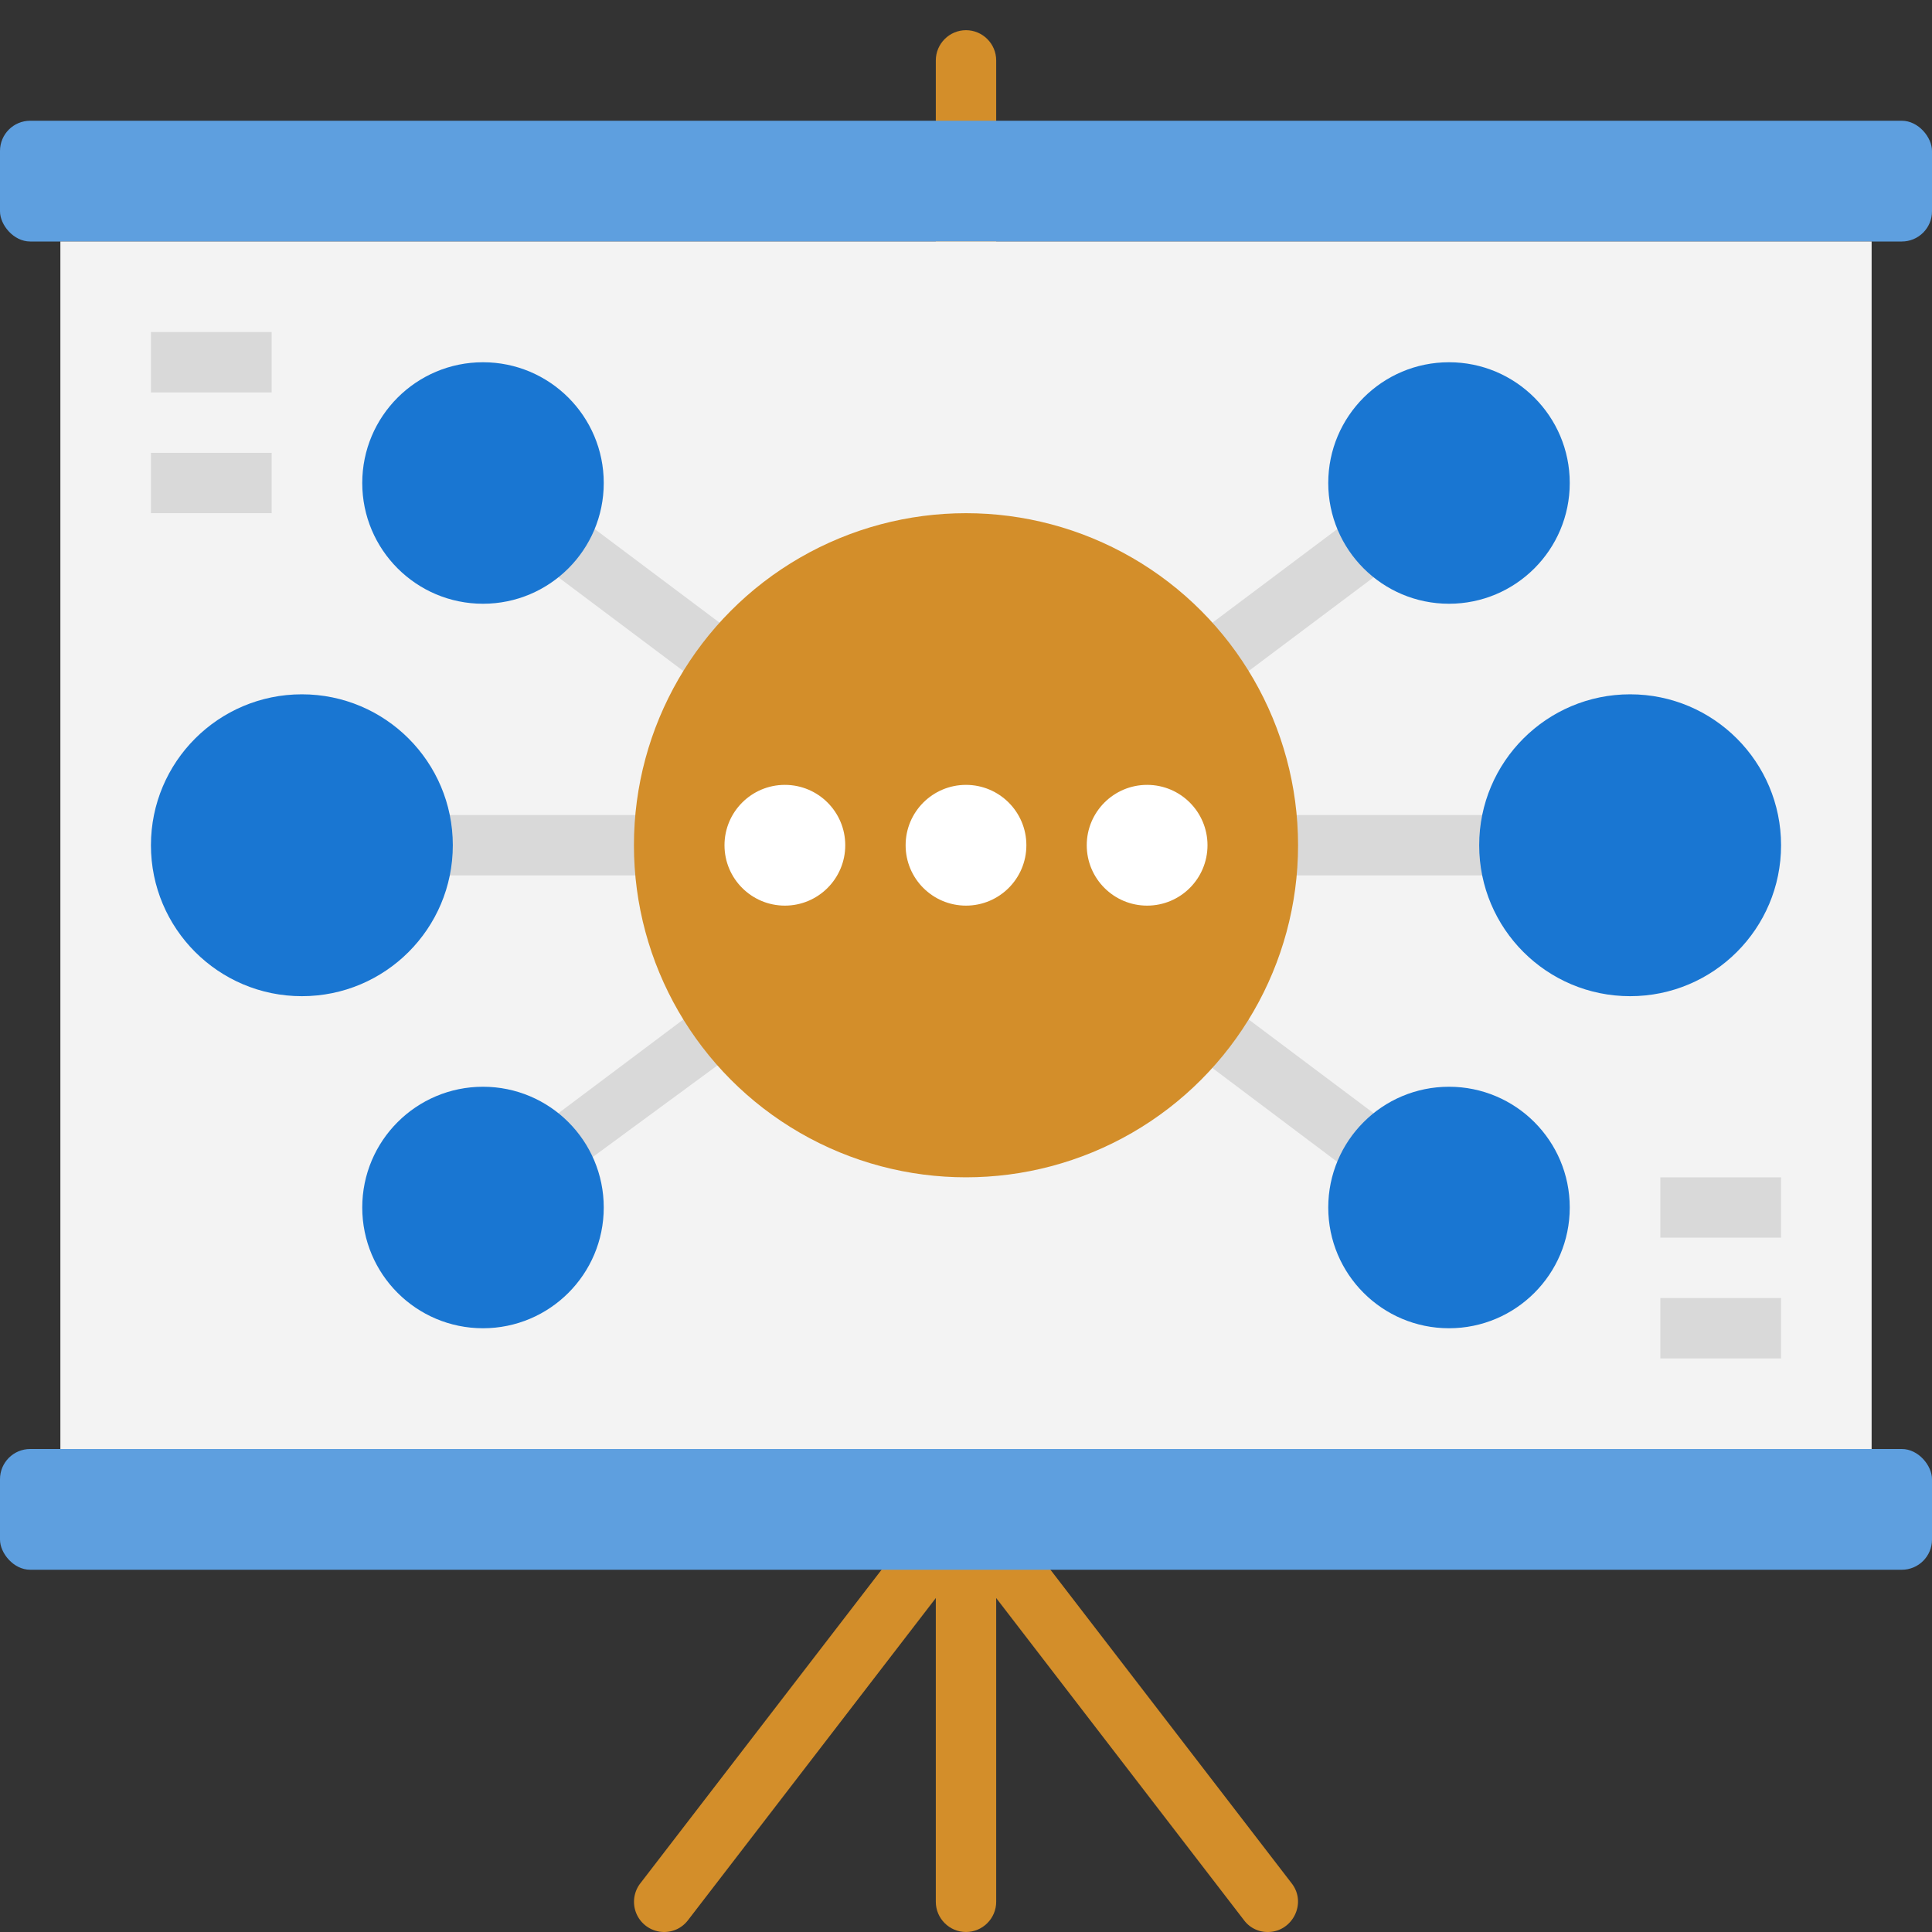 <svg xmlns="http://www.w3.org/2000/svg" viewBox="0 0 64 64" xmlns:v="https://vecta.io/nano"><rect x="0" y="0" width="64" height="64" fill="#333333" stroke="none"/><g fill="#d38e2a"><path d="M32 64c-.55 0-1-.45-1-1V2c0-.55.45-1 1-1s1 .45 1 1v61c0 .55-.45 1-1 1z"/><path d="M22 64a1 1 0 0 1-.79-1.61l10-13a.99.99 0 1 1 1.58 1.22l-10 13c-.2.26-.49.39-.79.39z"/><path d="M42 64a.97.97 0 0 1-.79-.39l-10-13a1 1 0 0 1 .18-1.4 1 1 0 0 1 1.4.18l10 13c.51.66.02 1.61-.79 1.61z"/></g><g fill="#5e9fdf"><rect y="4" width="64" height="4" rx="1"/><rect y="48" width="64" height="4" rx="1"/></g><path d="M2 8h60v40H2z" fill="#f3f3f3"/><g fill="#d9d9d9"><path d="M30,29H10c-.55,0-1-.45-1-1s.45-1,1-1H30c.55,0,1,.45,1,1s-.45,1-1,1Z"/><path d="M16 41c-.96 0-1.37-1.22-.6-1.8L30.33 28 15.4 16.8c-.44-.33-.53-.96-.2-1.4s.96-.53 1.4-.2l16 12c.53.4.53 1.2 0 1.6L16 41z"/></g><g fill="#1976d2"><circle cx="16" cy="16" r="4"/><circle cx="16" cy="40" r="4"/><circle cx="10" cy="28" r="5"/></g><g fill="#d9d9d9"><path d="M54 29H34c-.55 0-1-.45-1-1s.45-1 1-1h20c.55 0 1 .45 1 1s-.45 1-1 1z"/><path d="M48 41c-.49 0 .73.79-16.6-12.2-.53-.4-.53-1.2 0-1.6l16-12c.44-.33 1.07-.24 1.4.2s.24 1.07-.2 1.4L33.67 28 48.6 39.2c.77.58.36 1.8-.6 1.8z"/></g><circle cx="32" cy="28" r="11" fill="#d38e2a"/><g fill="#1976d2"><circle cx="48" cy="16" r="4"/><circle cx="48" cy="40" r="4"/><circle cx="54" cy="28" r="5"/></g><g fill="#fff"><circle cx="26" cy="28" r="2"/><circle cx="32" cy="28" r="2"/><circle cx="38" cy="28" r="2"/></g><path d="M9 13H5v-2h4zm0 4H5v-2h4zm50 24h-4v-2h4zm0 4h-4v-2h4z" fill="#d9d9d9"/></svg>